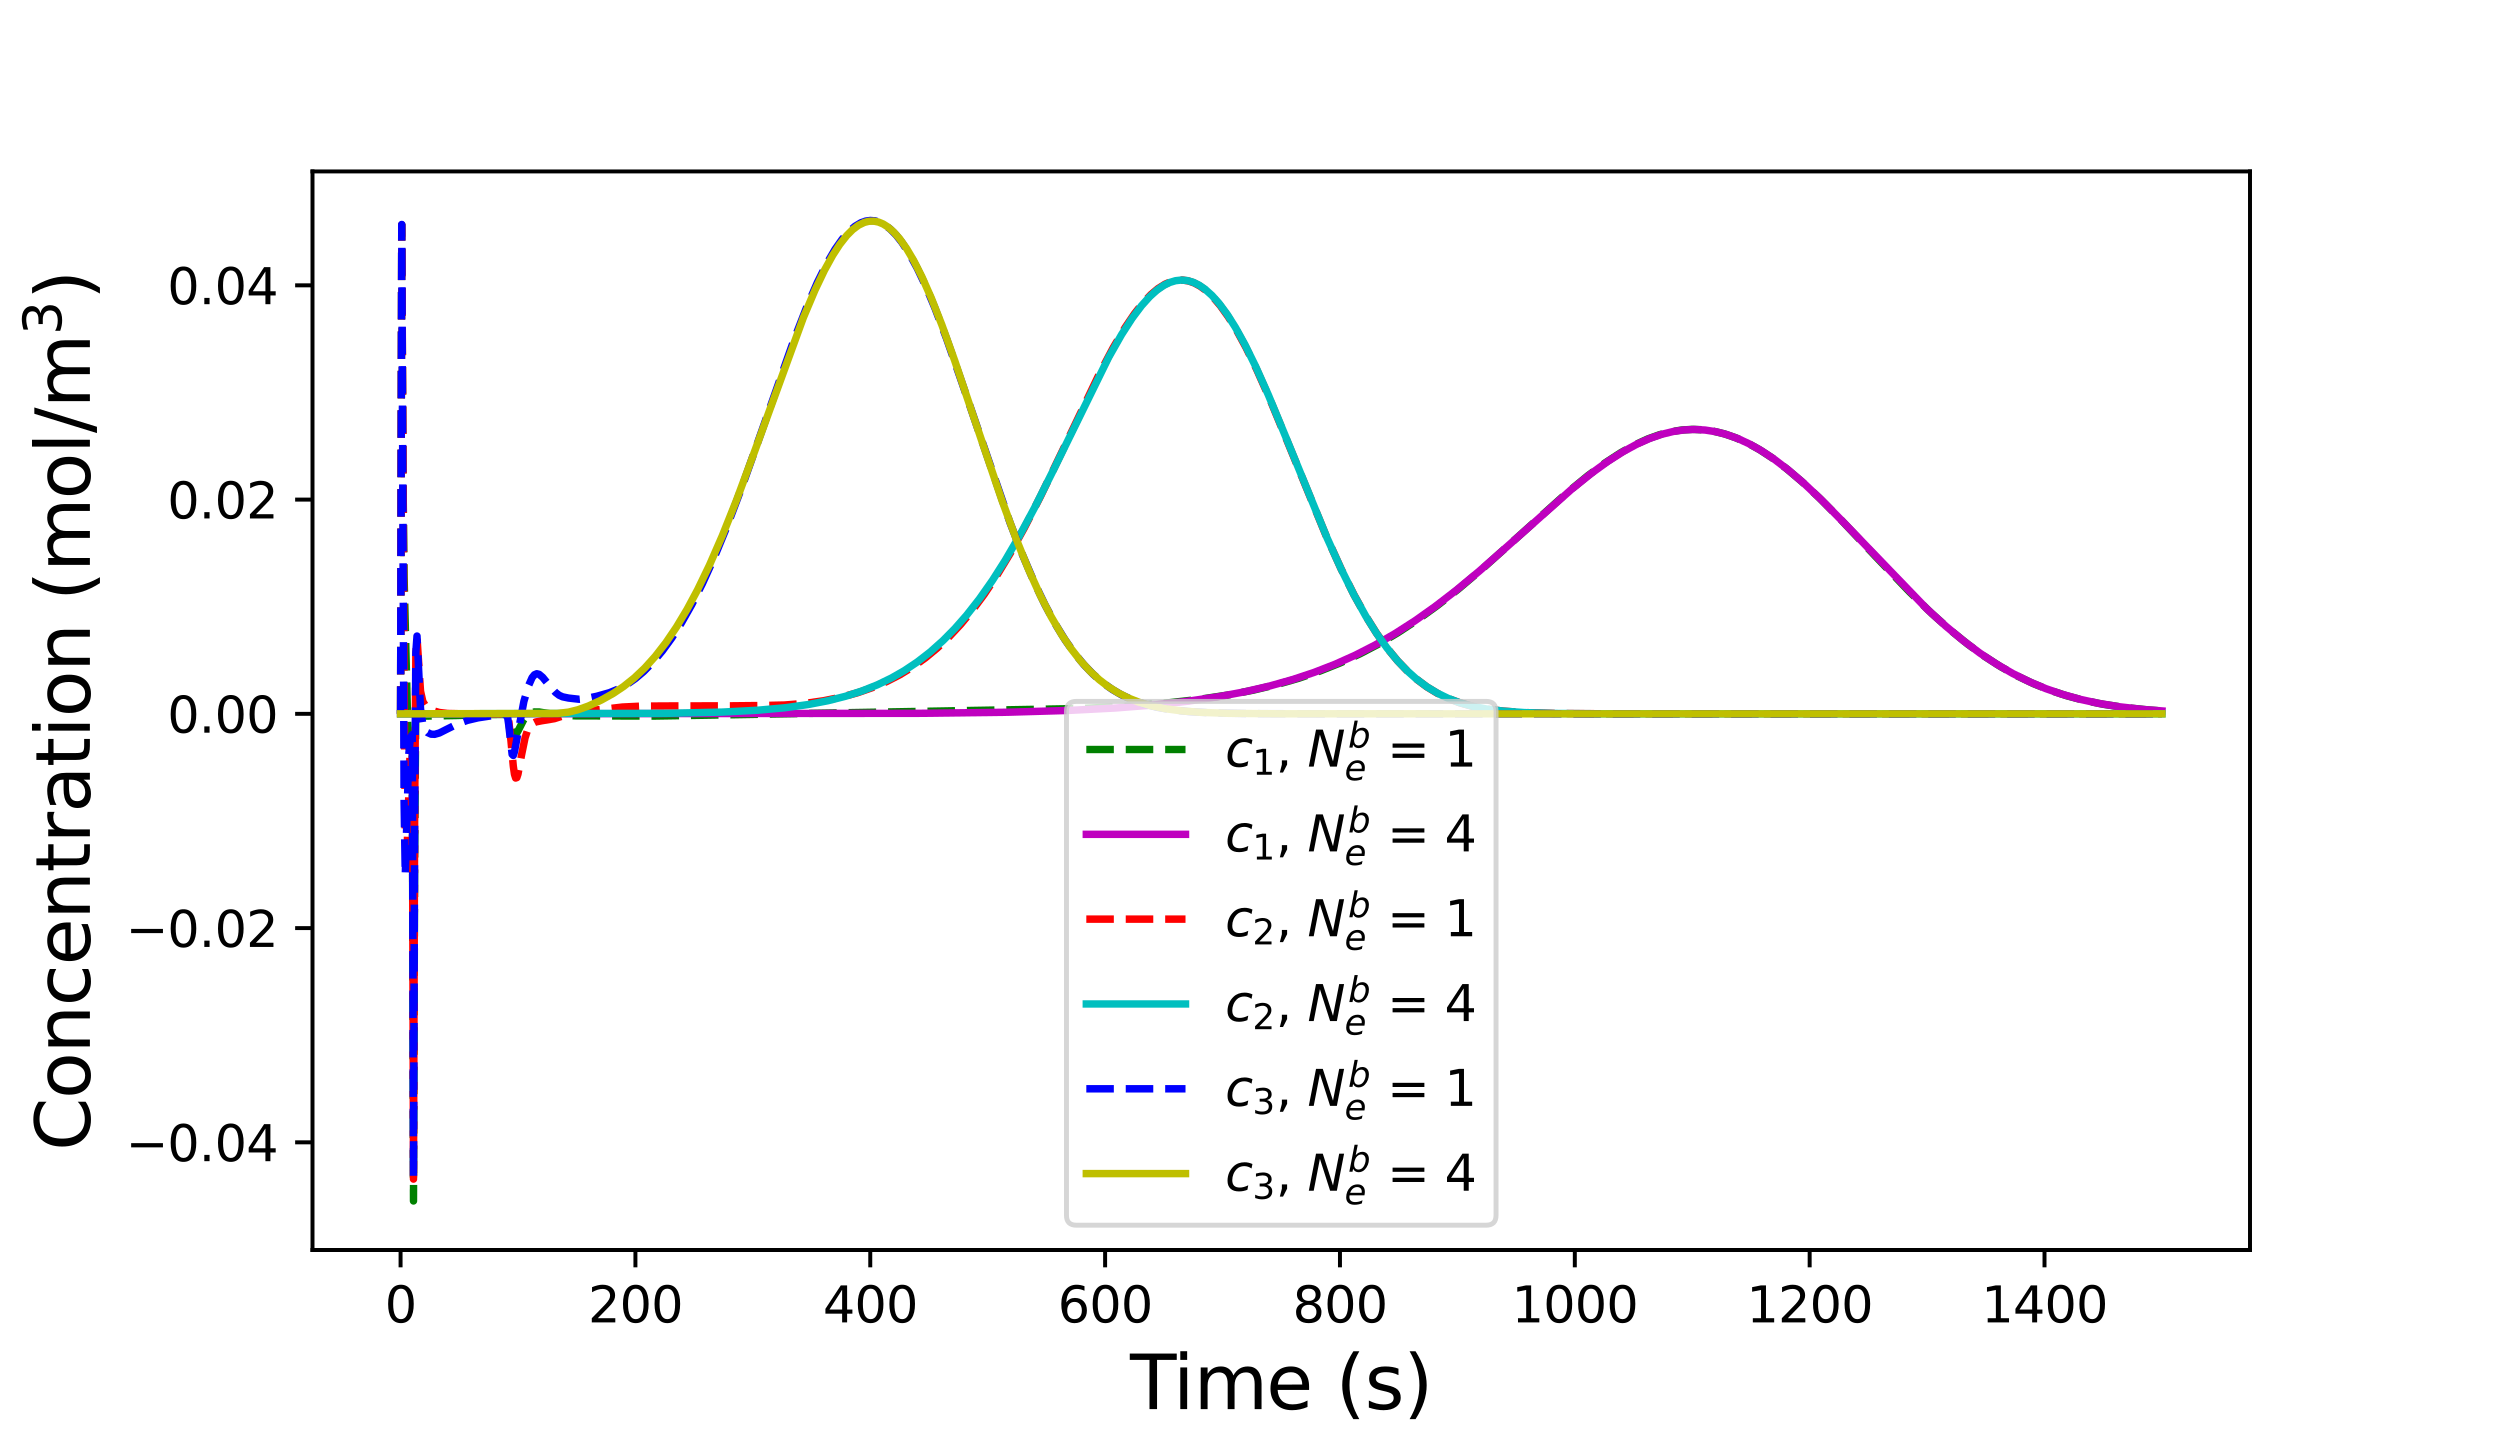 <?xml version="1.0" encoding="utf-8" standalone="no"?>
<!DOCTYPE svg PUBLIC "-//W3C//DTD SVG 1.1//EN"
  "http://www.w3.org/Graphics/SVG/1.1/DTD/svg11.dtd">
<svg xmlns:xlink="http://www.w3.org/1999/xlink" width="504pt" height="288pt" viewBox="0 0 504 288" xmlns="http://www.w3.org/2000/svg" version="1.1">
 <defs>
  <style type="text/css">*{stroke-linejoin: round; stroke-linecap: butt}</style>
 </defs>
 <g id="figure_1">
  <g id="patch_1">
   <path d="M 0 288 
L 504 288 
L 504 0 
L 0 0 
z
" style="fill: #ffffff"/>
  </g>
  <g id="axes_1">
   <g id="patch_2">
    <path d="M 63 252 
L 453.6 252 
L 453.6 34.56 
L 63 34.56 
z
" style="fill: #ffffff"/>
   </g>
   <g id="matplotlib.axis_1">
    <g id="xtick_1">
     <g id="line2d_1">
      <defs>
       <path id="m6d56390010" d="M 0 0 
L 0 3.5 
" style="stroke: #000000; stroke-width: 0.8"/>
      </defs>
      <g>
       <use xlink:href="#m6d56390010" x="80.755" y="252" style="stroke: #000000; stroke-width: 0.8"/>
      </g>
     </g>
     <g id="text_1">
      <!-- 0 -->
      <g transform="translate(77.573 266.598) scale(0.1 -0.1)">
       <defs>
        <path id="DejaVuSans-30" d="M 2034 4250 
Q 1547 4250 1301 3770 
Q 1056 3291 1056 2328 
Q 1056 1369 1301 889 
Q 1547 409 2034 409 
Q 2525 409 2770 889 
Q 3016 1369 3016 2328 
Q 3016 3291 2770 3770 
Q 2525 4250 2034 4250 
z
M 2034 4750 
Q 2819 4750 3233 4129 
Q 3647 3509 3647 2328 
Q 3647 1150 3233 529 
Q 2819 -91 2034 -91 
Q 1250 -91 836 529 
Q 422 1150 422 2328 
Q 422 3509 836 4129 
Q 1250 4750 2034 4750 
z
" transform="scale(0.016)"/>
       </defs>
       <use xlink:href="#DejaVuSans-30"/>
      </g>
     </g>
    </g>
    <g id="xtick_2">
     <g id="line2d_2">
      <g>
       <use xlink:href="#m6d56390010" x="128.1" y="252" style="stroke: #000000; stroke-width: 0.8"/>
      </g>
     </g>
     <g id="text_2">
      <!-- 200 -->
      <g transform="translate(118.556 266.598) scale(0.1 -0.1)">
       <defs>
        <path id="DejaVuSans-32" d="M 1228 531 
L 3431 531 
L 3431 0 
L 469 0 
L 469 531 
Q 828 903 1448 1529 
Q 2069 2156 2228 2338 
Q 2531 2678 2651 2914 
Q 2772 3150 2772 3378 
Q 2772 3750 2511 3984 
Q 2250 4219 1831 4219 
Q 1534 4219 1204 4116 
Q 875 4013 500 3803 
L 500 4441 
Q 881 4594 1212 4672 
Q 1544 4750 1819 4750 
Q 2544 4750 2975 4387 
Q 3406 4025 3406 3419 
Q 3406 3131 3298 2873 
Q 3191 2616 2906 2266 
Q 2828 2175 2409 1742 
Q 1991 1309 1228 531 
z
" transform="scale(0.016)"/>
       </defs>
       <use xlink:href="#DejaVuSans-32"/>
       <use xlink:href="#DejaVuSans-30" x="63.623"/>
       <use xlink:href="#DejaVuSans-30" x="127.246"/>
      </g>
     </g>
    </g>
    <g id="xtick_3">
     <g id="line2d_3">
      <g>
       <use xlink:href="#m6d56390010" x="175.445" y="252" style="stroke: #000000; stroke-width: 0.8"/>
      </g>
     </g>
     <g id="text_3">
      <!-- 400 -->
      <g transform="translate(165.902 266.598) scale(0.1 -0.1)">
       <defs>
        <path id="DejaVuSans-34" d="M 2419 4116 
L 825 1625 
L 2419 1625 
L 2419 4116 
z
M 2253 4666 
L 3047 4666 
L 3047 1625 
L 3713 1625 
L 3713 1100 
L 3047 1100 
L 3047 0 
L 2419 0 
L 2419 1100 
L 313 1100 
L 313 1709 
L 2253 4666 
z
" transform="scale(0.016)"/>
       </defs>
       <use xlink:href="#DejaVuSans-34"/>
       <use xlink:href="#DejaVuSans-30" x="63.623"/>
       <use xlink:href="#DejaVuSans-30" x="127.246"/>
      </g>
     </g>
    </g>
    <g id="xtick_4">
     <g id="line2d_4">
      <g>
       <use xlink:href="#m6d56390010" x="222.791" y="252" style="stroke: #000000; stroke-width: 0.8"/>
      </g>
     </g>
     <g id="text_4">
      <!-- 600 -->
      <g transform="translate(213.247 266.598) scale(0.1 -0.1)">
       <defs>
        <path id="DejaVuSans-36" d="M 2113 2584 
Q 1688 2584 1439 2293 
Q 1191 2003 1191 1497 
Q 1191 994 1439 701 
Q 1688 409 2113 409 
Q 2538 409 2786 701 
Q 3034 994 3034 1497 
Q 3034 2003 2786 2293 
Q 2538 2584 2113 2584 
z
M 3366 4563 
L 3366 3988 
Q 3128 4100 2886 4159 
Q 2644 4219 2406 4219 
Q 1781 4219 1451 3797 
Q 1122 3375 1075 2522 
Q 1259 2794 1537 2939 
Q 1816 3084 2150 3084 
Q 2853 3084 3261 2657 
Q 3669 2231 3669 1497 
Q 3669 778 3244 343 
Q 2819 -91 2113 -91 
Q 1303 -91 875 529 
Q 447 1150 447 2328 
Q 447 3434 972 4092 
Q 1497 4750 2381 4750 
Q 2619 4750 2861 4703 
Q 3103 4656 3366 4563 
z
" transform="scale(0.016)"/>
       </defs>
       <use xlink:href="#DejaVuSans-36"/>
       <use xlink:href="#DejaVuSans-30" x="63.623"/>
       <use xlink:href="#DejaVuSans-30" x="127.246"/>
      </g>
     </g>
    </g>
    <g id="xtick_5">
     <g id="line2d_5">
      <g>
       <use xlink:href="#m6d56390010" x="270.136" y="252" style="stroke: #000000; stroke-width: 0.8"/>
      </g>
     </g>
     <g id="text_5">
      <!-- 800 -->
      <g transform="translate(260.593 266.598) scale(0.1 -0.1)">
       <defs>
        <path id="DejaVuSans-38" d="M 2034 2216 
Q 1584 2216 1326 1975 
Q 1069 1734 1069 1313 
Q 1069 891 1326 650 
Q 1584 409 2034 409 
Q 2484 409 2743 651 
Q 3003 894 3003 1313 
Q 3003 1734 2745 1975 
Q 2488 2216 2034 2216 
z
M 1403 2484 
Q 997 2584 770 2862 
Q 544 3141 544 3541 
Q 544 4100 942 4425 
Q 1341 4750 2034 4750 
Q 2731 4750 3128 4425 
Q 3525 4100 3525 3541 
Q 3525 3141 3298 2862 
Q 3072 2584 2669 2484 
Q 3125 2378 3379 2068 
Q 3634 1759 3634 1313 
Q 3634 634 3220 271 
Q 2806 -91 2034 -91 
Q 1263 -91 848 271 
Q 434 634 434 1313 
Q 434 1759 690 2068 
Q 947 2378 1403 2484 
z
M 1172 3481 
Q 1172 3119 1398 2916 
Q 1625 2713 2034 2713 
Q 2441 2713 2670 2916 
Q 2900 3119 2900 3481 
Q 2900 3844 2670 4047 
Q 2441 4250 2034 4250 
Q 1625 4250 1398 4047 
Q 1172 3844 1172 3481 
z
" transform="scale(0.016)"/>
       </defs>
       <use xlink:href="#DejaVuSans-38"/>
       <use xlink:href="#DejaVuSans-30" x="63.623"/>
       <use xlink:href="#DejaVuSans-30" x="127.246"/>
      </g>
     </g>
    </g>
    <g id="xtick_6">
     <g id="line2d_6">
      <g>
       <use xlink:href="#m6d56390010" x="317.482" y="252" style="stroke: #000000; stroke-width: 0.8"/>
      </g>
     </g>
     <g id="text_6">
      <!-- 1000 -->
      <g transform="translate(304.757 266.598) scale(0.1 -0.1)">
       <defs>
        <path id="DejaVuSans-31" d="M 794 531 
L 1825 531 
L 1825 4091 
L 703 3866 
L 703 4441 
L 1819 4666 
L 2450 4666 
L 2450 531 
L 3481 531 
L 3481 0 
L 794 0 
L 794 531 
z
" transform="scale(0.016)"/>
       </defs>
       <use xlink:href="#DejaVuSans-31"/>
       <use xlink:href="#DejaVuSans-30" x="63.623"/>
       <use xlink:href="#DejaVuSans-30" x="127.246"/>
       <use xlink:href="#DejaVuSans-30" x="190.869"/>
      </g>
     </g>
    </g>
    <g id="xtick_7">
     <g id="line2d_7">
      <g>
       <use xlink:href="#m6d56390010" x="364.827" y="252" style="stroke: #000000; stroke-width: 0.8"/>
      </g>
     </g>
     <g id="text_7">
      <!-- 1200 -->
      <g transform="translate(352.102 266.598) scale(0.1 -0.1)">
       <use xlink:href="#DejaVuSans-31"/>
       <use xlink:href="#DejaVuSans-32" x="63.623"/>
       <use xlink:href="#DejaVuSans-30" x="127.246"/>
       <use xlink:href="#DejaVuSans-30" x="190.869"/>
      </g>
     </g>
    </g>
    <g id="xtick_8">
     <g id="line2d_8">
      <g>
       <use xlink:href="#m6d56390010" x="412.173" y="252" style="stroke: #000000; stroke-width: 0.8"/>
      </g>
     </g>
     <g id="text_8">
      <!-- 1400 -->
      <g transform="translate(399.448 266.598) scale(0.1 -0.1)">
       <use xlink:href="#DejaVuSans-31"/>
       <use xlink:href="#DejaVuSans-34" x="63.623"/>
       <use xlink:href="#DejaVuSans-30" x="127.246"/>
       <use xlink:href="#DejaVuSans-30" x="190.869"/>
      </g>
     </g>
    </g>
    <g id="text_9">
     <!-- Time (s) -->
     <g transform="translate(227.807 284.076) scale(0.15 -0.15)">
      <defs>
       <path id="DejaVuSans-54" d="M -19 4666 
L 3928 4666 
L 3928 4134 
L 2272 4134 
L 2272 0 
L 1638 0 
L 1638 4134 
L -19 4134 
L -19 4666 
z
" transform="scale(0.016)"/>
       <path id="DejaVuSans-69" d="M 603 3500 
L 1178 3500 
L 1178 0 
L 603 0 
L 603 3500 
z
M 603 4863 
L 1178 4863 
L 1178 4134 
L 603 4134 
L 603 4863 
z
" transform="scale(0.016)"/>
       <path id="DejaVuSans-6d" d="M 3328 2828 
Q 3544 3216 3844 3400 
Q 4144 3584 4550 3584 
Q 5097 3584 5394 3201 
Q 5691 2819 5691 2113 
L 5691 0 
L 5113 0 
L 5113 2094 
Q 5113 2597 4934 2840 
Q 4756 3084 4391 3084 
Q 3944 3084 3684 2787 
Q 3425 2491 3425 1978 
L 3425 0 
L 2847 0 
L 2847 2094 
Q 2847 2600 2669 2842 
Q 2491 3084 2119 3084 
Q 1678 3084 1418 2786 
Q 1159 2488 1159 1978 
L 1159 0 
L 581 0 
L 581 3500 
L 1159 3500 
L 1159 2956 
Q 1356 3278 1631 3431 
Q 1906 3584 2284 3584 
Q 2666 3584 2933 3390 
Q 3200 3197 3328 2828 
z
" transform="scale(0.016)"/>
       <path id="DejaVuSans-65" d="M 3597 1894 
L 3597 1613 
L 953 1613 
Q 991 1019 1311 708 
Q 1631 397 2203 397 
Q 2534 397 2845 478 
Q 3156 559 3463 722 
L 3463 178 
Q 3153 47 2828 -22 
Q 2503 -91 2169 -91 
Q 1331 -91 842 396 
Q 353 884 353 1716 
Q 353 2575 817 3079 
Q 1281 3584 2069 3584 
Q 2775 3584 3186 3129 
Q 3597 2675 3597 1894 
z
M 3022 2063 
Q 3016 2534 2758 2815 
Q 2500 3097 2075 3097 
Q 1594 3097 1305 2825 
Q 1016 2553 972 2059 
L 3022 2063 
z
" transform="scale(0.016)"/>
       <path id="DejaVuSans-20" transform="scale(0.016)"/>
       <path id="DejaVuSans-28" d="M 1984 4856 
Q 1566 4138 1362 3434 
Q 1159 2731 1159 2009 
Q 1159 1288 1364 580 
Q 1569 -128 1984 -844 
L 1484 -844 
Q 1016 -109 783 600 
Q 550 1309 550 2009 
Q 550 2706 781 3412 
Q 1013 4119 1484 4856 
L 1984 4856 
z
" transform="scale(0.016)"/>
       <path id="DejaVuSans-73" d="M 2834 3397 
L 2834 2853 
Q 2591 2978 2328 3040 
Q 2066 3103 1784 3103 
Q 1356 3103 1142 2972 
Q 928 2841 928 2578 
Q 928 2378 1081 2264 
Q 1234 2150 1697 2047 
L 1894 2003 
Q 2506 1872 2764 1633 
Q 3022 1394 3022 966 
Q 3022 478 2636 193 
Q 2250 -91 1575 -91 
Q 1294 -91 989 -36 
Q 684 19 347 128 
L 347 722 
Q 666 556 975 473 
Q 1284 391 1588 391 
Q 1994 391 2212 530 
Q 2431 669 2431 922 
Q 2431 1156 2273 1281 
Q 2116 1406 1581 1522 
L 1381 1569 
Q 847 1681 609 1914 
Q 372 2147 372 2553 
Q 372 3047 722 3315 
Q 1072 3584 1716 3584 
Q 2034 3584 2315 3537 
Q 2597 3491 2834 3397 
z
" transform="scale(0.016)"/>
       <path id="DejaVuSans-29" d="M 513 4856 
L 1013 4856 
Q 1481 4119 1714 3412 
Q 1947 2706 1947 2009 
Q 1947 1309 1714 600 
Q 1481 -109 1013 -844 
L 513 -844 
Q 928 -128 1133 580 
Q 1338 1288 1338 2009 
Q 1338 2731 1133 3434 
Q 928 4138 513 4856 
z
" transform="scale(0.016)"/>
      </defs>
      <use xlink:href="#DejaVuSans-54"/>
      <use xlink:href="#DejaVuSans-69" x="57.959"/>
      <use xlink:href="#DejaVuSans-6d" x="85.742"/>
      <use xlink:href="#DejaVuSans-65" x="183.154"/>
      <use xlink:href="#DejaVuSans-20" x="244.678"/>
      <use xlink:href="#DejaVuSans-28" x="276.465"/>
      <use xlink:href="#DejaVuSans-73" x="315.479"/>
      <use xlink:href="#DejaVuSans-29" x="367.578"/>
     </g>
    </g>
   </g>
   <g id="matplotlib.axis_2">
    <g id="ytick_1">
     <g id="line2d_9">
      <defs>
       <path id="m335cc80e92" d="M 0 0 
L -3.5 0 
" style="stroke: #000000; stroke-width: 0.8"/>
      </defs>
      <g>
       <use xlink:href="#m335cc80e92" x="63" y="230.295" style="stroke: #000000; stroke-width: 0.8"/>
      </g>
     </g>
     <g id="text_10">
      <!-- −0.04 -->
      <g transform="translate(25.355 234.094) scale(0.1 -0.1)">
       <defs>
        <path id="DejaVuSans-2212" d="M 678 2272 
L 4684 2272 
L 4684 1741 
L 678 1741 
L 678 2272 
z
" transform="scale(0.016)"/>
        <path id="DejaVuSans-2e" d="M 684 794 
L 1344 794 
L 1344 0 
L 684 0 
L 684 794 
z
" transform="scale(0.016)"/>
       </defs>
       <use xlink:href="#DejaVuSans-2212"/>
       <use xlink:href="#DejaVuSans-30" x="83.789"/>
       <use xlink:href="#DejaVuSans-2e" x="147.412"/>
       <use xlink:href="#DejaVuSans-30" x="179.199"/>
       <use xlink:href="#DejaVuSans-34" x="242.822"/>
      </g>
     </g>
    </g>
    <g id="ytick_2">
     <g id="line2d_10">
      <g>
       <use xlink:href="#m335cc80e92" x="63" y="187.102" style="stroke: #000000; stroke-width: 0.8"/>
      </g>
     </g>
     <g id="text_11">
      <!-- −0.02 -->
      <g transform="translate(25.355 190.902) scale(0.1 -0.1)">
       <use xlink:href="#DejaVuSans-2212"/>
       <use xlink:href="#DejaVuSans-30" x="83.789"/>
       <use xlink:href="#DejaVuSans-2e" x="147.412"/>
       <use xlink:href="#DejaVuSans-30" x="179.199"/>
       <use xlink:href="#DejaVuSans-32" x="242.822"/>
      </g>
     </g>
    </g>
    <g id="ytick_3">
     <g id="line2d_11">
      <g>
       <use xlink:href="#m335cc80e92" x="63" y="143.91" style="stroke: #000000; stroke-width: 0.8"/>
      </g>
     </g>
     <g id="text_12">
      <!-- 0.00 -->
      <g transform="translate(33.734 147.71) scale(0.1 -0.1)">
       <use xlink:href="#DejaVuSans-30"/>
       <use xlink:href="#DejaVuSans-2e" x="63.623"/>
       <use xlink:href="#DejaVuSans-30" x="95.41"/>
       <use xlink:href="#DejaVuSans-30" x="159.033"/>
      </g>
     </g>
    </g>
    <g id="ytick_4">
     <g id="line2d_12">
      <g>
       <use xlink:href="#m335cc80e92" x="63" y="100.718" style="stroke: #000000; stroke-width: 0.8"/>
      </g>
     </g>
     <g id="text_13">
      <!-- 0.02 -->
      <g transform="translate(33.734 104.518) scale(0.1 -0.1)">
       <use xlink:href="#DejaVuSans-30"/>
       <use xlink:href="#DejaVuSans-2e" x="63.623"/>
       <use xlink:href="#DejaVuSans-30" x="95.41"/>
       <use xlink:href="#DejaVuSans-32" x="159.033"/>
      </g>
     </g>
    </g>
    <g id="ytick_5">
     <g id="line2d_13">
      <g>
       <use xlink:href="#m335cc80e92" x="63" y="57.526" style="stroke: #000000; stroke-width: 0.8"/>
      </g>
     </g>
     <g id="text_14">
      <!-- 0.04 -->
      <g transform="translate(33.734 61.325) scale(0.1 -0.1)">
       <use xlink:href="#DejaVuSans-30"/>
       <use xlink:href="#DejaVuSans-2e" x="63.623"/>
       <use xlink:href="#DejaVuSans-30" x="95.41"/>
       <use xlink:href="#DejaVuSans-34" x="159.033"/>
      </g>
     </g>
    </g>
    <g id="text_15">
     <!-- Concentration (mol/m$^3$) -->
     <g transform="translate(18.235 232.005) rotate(-90) scale(0.15 -0.15)">
      <defs>
       <path id="DejaVuSans-43" d="M 4122 4306 
L 4122 3641 
Q 3803 3938 3442 4084 
Q 3081 4231 2675 4231 
Q 1875 4231 1450 3742 
Q 1025 3253 1025 2328 
Q 1025 1406 1450 917 
Q 1875 428 2675 428 
Q 3081 428 3442 575 
Q 3803 722 4122 1019 
L 4122 359 
Q 3791 134 3420 21 
Q 3050 -91 2638 -91 
Q 1578 -91 968 557 
Q 359 1206 359 2328 
Q 359 3453 968 4101 
Q 1578 4750 2638 4750 
Q 3056 4750 3426 4639 
Q 3797 4528 4122 4306 
z
" transform="scale(0.016)"/>
       <path id="DejaVuSans-6f" d="M 1959 3097 
Q 1497 3097 1228 2736 
Q 959 2375 959 1747 
Q 959 1119 1226 758 
Q 1494 397 1959 397 
Q 2419 397 2687 759 
Q 2956 1122 2956 1747 
Q 2956 2369 2687 2733 
Q 2419 3097 1959 3097 
z
M 1959 3584 
Q 2709 3584 3137 3096 
Q 3566 2609 3566 1747 
Q 3566 888 3137 398 
Q 2709 -91 1959 -91 
Q 1206 -91 779 398 
Q 353 888 353 1747 
Q 353 2609 779 3096 
Q 1206 3584 1959 3584 
z
" transform="scale(0.016)"/>
       <path id="DejaVuSans-6e" d="M 3513 2113 
L 3513 0 
L 2938 0 
L 2938 2094 
Q 2938 2591 2744 2837 
Q 2550 3084 2163 3084 
Q 1697 3084 1428 2787 
Q 1159 2491 1159 1978 
L 1159 0 
L 581 0 
L 581 3500 
L 1159 3500 
L 1159 2956 
Q 1366 3272 1645 3428 
Q 1925 3584 2291 3584 
Q 2894 3584 3203 3211 
Q 3513 2838 3513 2113 
z
" transform="scale(0.016)"/>
       <path id="DejaVuSans-63" d="M 3122 3366 
L 3122 2828 
Q 2878 2963 2633 3030 
Q 2388 3097 2138 3097 
Q 1578 3097 1268 2742 
Q 959 2388 959 1747 
Q 959 1106 1268 751 
Q 1578 397 2138 397 
Q 2388 397 2633 464 
Q 2878 531 3122 666 
L 3122 134 
Q 2881 22 2623 -34 
Q 2366 -91 2075 -91 
Q 1284 -91 818 406 
Q 353 903 353 1747 
Q 353 2603 823 3093 
Q 1294 3584 2113 3584 
Q 2378 3584 2631 3529 
Q 2884 3475 3122 3366 
z
" transform="scale(0.016)"/>
       <path id="DejaVuSans-74" d="M 1172 4494 
L 1172 3500 
L 2356 3500 
L 2356 3053 
L 1172 3053 
L 1172 1153 
Q 1172 725 1289 603 
Q 1406 481 1766 481 
L 2356 481 
L 2356 0 
L 1766 0 
Q 1100 0 847 248 
Q 594 497 594 1153 
L 594 3053 
L 172 3053 
L 172 3500 
L 594 3500 
L 594 4494 
L 1172 4494 
z
" transform="scale(0.016)"/>
       <path id="DejaVuSans-72" d="M 2631 2963 
Q 2534 3019 2420 3045 
Q 2306 3072 2169 3072 
Q 1681 3072 1420 2755 
Q 1159 2438 1159 1844 
L 1159 0 
L 581 0 
L 581 3500 
L 1159 3500 
L 1159 2956 
Q 1341 3275 1631 3429 
Q 1922 3584 2338 3584 
Q 2397 3584 2469 3576 
Q 2541 3569 2628 3553 
L 2631 2963 
z
" transform="scale(0.016)"/>
       <path id="DejaVuSans-61" d="M 2194 1759 
Q 1497 1759 1228 1600 
Q 959 1441 959 1056 
Q 959 750 1161 570 
Q 1363 391 1709 391 
Q 2188 391 2477 730 
Q 2766 1069 2766 1631 
L 2766 1759 
L 2194 1759 
z
M 3341 1997 
L 3341 0 
L 2766 0 
L 2766 531 
Q 2569 213 2275 61 
Q 1981 -91 1556 -91 
Q 1019 -91 701 211 
Q 384 513 384 1019 
Q 384 1609 779 1909 
Q 1175 2209 1959 2209 
L 2766 2209 
L 2766 2266 
Q 2766 2663 2505 2880 
Q 2244 3097 1772 3097 
Q 1472 3097 1187 3025 
Q 903 2953 641 2809 
L 641 3341 
Q 956 3463 1253 3523 
Q 1550 3584 1831 3584 
Q 2591 3584 2966 3190 
Q 3341 2797 3341 1997 
z
" transform="scale(0.016)"/>
       <path id="DejaVuSans-6c" d="M 603 4863 
L 1178 4863 
L 1178 0 
L 603 0 
L 603 4863 
z
" transform="scale(0.016)"/>
       <path id="DejaVuSans-2f" d="M 1625 4666 
L 2156 4666 
L 531 -594 
L 0 -594 
L 1625 4666 
z
" transform="scale(0.016)"/>
       <path id="DejaVuSans-33" d="M 2597 2516 
Q 3050 2419 3304 2112 
Q 3559 1806 3559 1356 
Q 3559 666 3084 287 
Q 2609 -91 1734 -91 
Q 1441 -91 1130 -33 
Q 819 25 488 141 
L 488 750 
Q 750 597 1062 519 
Q 1375 441 1716 441 
Q 2309 441 2620 675 
Q 2931 909 2931 1356 
Q 2931 1769 2642 2001 
Q 2353 2234 1838 2234 
L 1294 2234 
L 1294 2753 
L 1863 2753 
Q 2328 2753 2575 2939 
Q 2822 3125 2822 3475 
Q 2822 3834 2567 4026 
Q 2313 4219 1838 4219 
Q 1578 4219 1281 4162 
Q 984 4106 628 3988 
L 628 4550 
Q 988 4650 1302 4700 
Q 1616 4750 1894 4750 
Q 2613 4750 3031 4423 
Q 3450 4097 3450 3541 
Q 3450 3153 3228 2886 
Q 3006 2619 2597 2516 
z
" transform="scale(0.016)"/>
      </defs>
      <use xlink:href="#DejaVuSans-43" transform="translate(0 0.766)"/>
      <use xlink:href="#DejaVuSans-6f" transform="translate(69.824 0.766)"/>
      <use xlink:href="#DejaVuSans-6e" transform="translate(131.006 0.766)"/>
      <use xlink:href="#DejaVuSans-63" transform="translate(194.385 0.766)"/>
      <use xlink:href="#DejaVuSans-65" transform="translate(249.365 0.766)"/>
      <use xlink:href="#DejaVuSans-6e" transform="translate(310.889 0.766)"/>
      <use xlink:href="#DejaVuSans-74" transform="translate(374.268 0.766)"/>
      <use xlink:href="#DejaVuSans-72" transform="translate(413.477 0.766)"/>
      <use xlink:href="#DejaVuSans-61" transform="translate(454.59 0.766)"/>
      <use xlink:href="#DejaVuSans-74" transform="translate(515.869 0.766)"/>
      <use xlink:href="#DejaVuSans-69" transform="translate(555.078 0.766)"/>
      <use xlink:href="#DejaVuSans-6f" transform="translate(582.861 0.766)"/>
      <use xlink:href="#DejaVuSans-6e" transform="translate(644.043 0.766)"/>
      <use xlink:href="#DejaVuSans-20" transform="translate(707.422 0.766)"/>
      <use xlink:href="#DejaVuSans-28" transform="translate(739.209 0.766)"/>
      <use xlink:href="#DejaVuSans-6d" transform="translate(778.223 0.766)"/>
      <use xlink:href="#DejaVuSans-6f" transform="translate(875.635 0.766)"/>
      <use xlink:href="#DejaVuSans-6c" transform="translate(936.816 0.766)"/>
      <use xlink:href="#DejaVuSans-2f" transform="translate(964.6 0.766)"/>
      <use xlink:href="#DejaVuSans-6d" transform="translate(998.291 0.766)"/>
      <use xlink:href="#DejaVuSans-33" transform="translate(1096.66 39.047) scale(0.7)"/>
      <use xlink:href="#DejaVuSans-29" transform="translate(1143.931 0.766)"/>
     </g>
    </g>
   </g>
   <g id="line2d_14">
    <path d="M 80.755 143.91 
L 80.991 45.354 
L 81.228 94.396 
L 81.465 116.325 
L 82.175 145.189 
L 82.412 150.202 
L 82.648 152.192 
L 82.885 152.376 
L 83.122 151.903 
L 83.359 242.116 
L 83.595 172.243 
L 83.832 141.37 
L 84.069 136.961 
L 84.542 142.264 
L 84.779 143.648 
L 85.016 144.189 
L 85.489 144.375 
L 92.117 144.246 
L 97.089 144.078 
L 102.06 144.027 
L 102.297 144.117 
L 102.533 144.64 
L 103.48 148.248 
L 103.717 148.396 
L 103.954 148.222 
L 104.427 147.374 
L 105.611 145.046 
L 106.321 144.176 
L 107.031 143.712 
L 107.741 143.529 
L 108.688 143.535 
L 110.582 143.845 
L 113.186 144.202 
L 116.027 144.316 
L 131.888 144.361 
L 147.748 144.094 
L 218.056 142.831 
L 227.289 142.362 
L 234.864 141.763 
L 241.492 141.023 
L 247.411 140.139 
L 252.619 139.143 
L 257.353 138.022 
L 261.851 136.732 
L 266.112 135.278 
L 270.136 133.672 
L 274.161 131.819 
L 277.948 129.835 
L 281.736 127.608 
L 285.76 124.973 
L 289.785 122.068 
L 294.046 118.72 
L 299.017 114.512 
L 305.409 108.779 
L 315.825 99.419 
L 320.086 95.916 
L 323.637 93.284 
L 326.714 91.277 
L 329.555 89.694 
L 332.159 88.5 
L 334.526 87.647 
L 336.893 87.032 
L 339.024 86.691 
L 341.155 86.558 
L 343.285 86.638 
L 345.416 86.931 
L 347.546 87.437 
L 349.913 88.246 
L 352.281 89.306 
L 354.648 90.606 
L 357.252 92.296 
L 360.093 94.422 
L 363.17 97.019 
L 366.721 100.326 
L 370.982 104.618 
L 378.084 112.149 
L 384.949 119.315 
L 389.447 123.684 
L 393.235 127.062 
L 396.785 129.934 
L 400.1 132.333 
L 403.414 134.453 
L 406.728 136.294 
L 410.042 137.866 
L 413.356 139.185 
L 416.671 140.272 
L 420.221 141.209 
L 424.009 141.982 
L 428.27 142.624 
L 433.241 143.134 
L 435.845 143.323 
L 435.845 143.323 
" clip-path="url(#pc892948972)" style="fill: none; stroke-dasharray: 5.55,2.4; stroke-dashoffset: 0; stroke: #008000; stroke-width: 1.5"/>
   </g>
   <g id="line2d_15">
    <path d="M 80.755 143.91 
L 185.151 143.807 
L 203.143 143.585 
L 215.452 143.224 
L 224.921 142.732 
L 232.733 142.113 
L 239.599 141.349 
L 245.517 140.478 
L 250.961 139.458 
L 255.933 138.305 
L 260.667 136.974 
L 264.928 135.553 
L 269.189 133.894 
L 273.214 132.087 
L 277.238 130.03 
L 281.263 127.711 
L 285.287 125.125 
L 289.311 122.277 
L 293.572 118.992 
L 298.307 115.062 
L 304.225 109.845 
L 316.772 98.684 
L 320.796 95.445 
L 324.11 93.037 
L 327.188 91.07 
L 330.028 89.527 
L 332.632 88.371 
L 335 87.556 
L 337.367 86.98 
L 339.497 86.675 
L 341.628 86.58 
L 343.759 86.698 
L 345.889 87.031 
L 348.02 87.577 
L 350.387 88.43 
L 352.754 89.534 
L 355.121 90.877 
L 357.725 92.611 
L 360.566 94.782 
L 363.644 97.422 
L 367.195 100.77 
L 371.692 105.344 
L 388.5 122.792 
L 392.288 126.244 
L 395.839 129.193 
L 399.153 131.668 
L 402.467 133.866 
L 405.781 135.783 
L 409.095 137.429 
L 412.409 138.817 
L 415.724 139.967 
L 419.275 140.964 
L 423.062 141.794 
L 427.323 142.489 
L 432.058 143.025 
L 435.845 143.319 
L 435.845 143.319 
" clip-path="url(#pc892948972)" style="fill: none; stroke: #bf00bf; stroke-width: 1.5; stroke-linecap: square"/>
   </g>
   <g id="line2d_16">
    <path d="M 80.755 143.91 
L 80.991 45.355 
L 81.465 134.724 
L 81.701 167.992 
L 81.938 175.79 
L 82.648 152.337 
L 82.885 150.202 
L 83.122 149.416 
L 83.359 237.706 
L 83.595 164.214 
L 83.832 132.169 
L 84.069 128.544 
L 84.779 139.339 
L 85.252 141.445 
L 85.726 142.188 
L 86.436 142.801 
L 87.383 143.298 
L 88.567 143.634 
L 90.224 143.831 
L 93.301 143.904 
L 102.06 143.998 
L 102.297 144.143 
L 102.533 145.023 
L 103.007 149.347 
L 103.48 154.446 
L 103.717 156.101 
L 103.954 156.853 
L 104.191 156.772 
L 104.427 156.057 
L 105.137 152.241 
L 105.848 148.769 
L 106.321 147.301 
L 106.795 146.417 
L 107.268 145.919 
L 107.978 145.555 
L 109.162 145.318 
L 111.766 144.886 
L 113.66 144.279 
L 115.79 143.604 
L 117.211 143.402 
L 121.945 142.953 
L 125.496 142.536 
L 129.284 142.353 
L 135.202 142.318 
L 147.512 142.295 
L 153.43 142.231 
L 158.164 142.129 
L 162.189 141.806 
L 165.976 141.278 
L 169.527 140.563 
L 172.841 139.671 
L 175.919 138.611 
L 178.76 137.399 
L 181.364 136.062 
L 183.968 134.479 
L 186.572 132.619 
L 188.939 130.661 
L 191.306 128.423 
L 193.673 125.883 
L 196.041 123.024 
L 198.408 119.834 
L 201.012 115.936 
L 203.616 111.637 
L 206.457 106.519 
L 209.771 100.059 
L 214.032 91.211 
L 221.607 75.406 
L 224.448 70.042 
L 226.815 66.047 
L 228.709 63.248 
L 230.366 61.14 
L 232.023 59.386 
L 233.444 58.19 
L 234.864 57.295 
L 236.048 56.789 
L 237.231 56.509 
L 238.415 56.458 
L 239.599 56.64 
L 240.782 57.056 
L 241.966 57.705 
L 243.149 58.583 
L 244.57 59.933 
L 245.99 61.595 
L 247.647 63.909 
L 249.304 66.597 
L 251.198 70.08 
L 253.329 74.451 
L 255.933 80.305 
L 259.484 88.874 
L 267.296 107.898 
L 270.373 114.707 
L 272.977 119.935 
L 275.344 124.197 
L 277.475 127.607 
L 279.605 130.607 
L 281.736 133.203 
L 283.63 135.186 
L 285.524 136.881 
L 287.654 138.474 
L 289.785 139.767 
L 291.915 140.799 
L 294.283 141.686 
L 296.887 142.405 
L 299.727 142.95 
L 303.041 143.359 
L 307.303 143.651 
L 313.457 143.828 
L 325.294 143.902 
L 397.732 143.91 
L 435.845 143.91 
L 435.845 143.91 
" clip-path="url(#pc892948972)" style="fill: none; stroke-dasharray: 5.55,2.4; stroke-dashoffset: 0; stroke: #ff0000; stroke-width: 1.5"/>
   </g>
   <g id="line2d_17">
    <path d="M 80.755 143.91 
L 134.492 143.805 
L 145.618 143.555 
L 152.72 143.183 
L 158.164 142.691 
L 162.899 142.04 
L 166.923 141.266 
L 170.474 140.364 
L 173.788 139.294 
L 176.866 138.064 
L 179.707 136.691 
L 182.311 135.202 
L 184.915 133.464 
L 187.519 131.45 
L 190.123 129.129 
L 192.49 126.73 
L 194.857 124.039 
L 197.461 120.722 
L 200.065 117.021 
L 202.669 112.936 
L 205.51 108.056 
L 208.587 102.318 
L 212.375 94.744 
L 223.501 72.049 
L 226.105 67.462 
L 228.236 64.157 
L 230.129 61.633 
L 231.787 59.79 
L 233.207 58.51 
L 234.627 57.527 
L 235.811 56.945 
L 236.995 56.587 
L 238.178 56.459 
L 239.362 56.564 
L 240.545 56.904 
L 241.729 57.48 
L 242.913 58.289 
L 244.333 59.562 
L 245.753 61.154 
L 247.411 63.395 
L 249.068 66.022 
L 250.961 69.452 
L 253.092 73.781 
L 255.696 79.611 
L 259.247 88.188 
L 267.532 108.436 
L 270.373 114.719 
L 272.977 119.955 
L 275.344 124.217 
L 277.475 127.624 
L 279.605 130.617 
L 281.736 133.206 
L 283.63 135.181 
L 285.524 136.87 
L 287.654 138.457 
L 289.785 139.746 
L 291.915 140.777 
L 294.283 141.665 
L 296.887 142.388 
L 299.727 142.939 
L 303.041 143.355 
L 307.303 143.654 
L 313.457 143.835 
L 325.057 143.905 
L 423.062 143.91 
L 435.845 143.91 
L 435.845 143.91 
" clip-path="url(#pc892948972)" style="fill: none; stroke: #00bfbf; stroke-width: 1.5; stroke-linecap: square"/>
   </g>
   <g id="line2d_18">
    <path d="M 80.755 143.91 
L 80.991 45.258 
L 81.465 161.691 
L 81.701 176.51 
L 82.412 152.073 
L 82.648 149.604 
L 82.885 148.442 
L 83.122 148.086 
L 83.359 237.527 
L 83.595 164.136 
L 83.832 131.477 
L 84.069 128.228 
L 84.779 142.887 
L 85.252 146.147 
L 85.726 147.21 
L 86.199 147.686 
L 86.909 148.009 
L 87.62 148.041 
L 88.567 147.776 
L 89.987 147.059 
L 92.354 145.885 
L 94.248 145.22 
L 96.379 144.716 
L 99.219 144.287 
L 102.06 144 
L 102.297 144.334 
L 102.533 145.952 
L 103.244 152.071 
L 103.48 152.298 
L 103.717 151.559 
L 105.611 141.419 
L 106.558 138.221 
L 107.268 136.614 
L 107.741 136.029 
L 108.215 135.826 
L 108.688 135.948 
L 109.399 136.544 
L 110.819 138.284 
L 112.003 139.612 
L 112.713 140.159 
L 113.423 140.481 
L 114.607 140.728 
L 116.737 140.97 
L 117.921 140.866 
L 120.288 140.372 
L 122.892 139.635 
L 124.786 138.856 
L 126.443 137.945 
L 128.1 136.792 
L 129.757 135.387 
L 131.651 133.468 
L 133.545 131.21 
L 135.439 128.607 
L 137.332 125.651 
L 139.463 121.894 
L 141.593 117.677 
L 143.961 112.464 
L 146.565 106.135 
L 149.642 97.993 
L 153.667 86.621 
L 160.058 68.522 
L 162.662 61.83 
L 164.793 56.924 
L 166.687 53.113 
L 168.344 50.275 
L 169.764 48.253 
L 171.184 46.639 
L 172.368 45.622 
L 173.552 44.915 
L 174.499 44.577 
L 175.445 44.444 
L 176.392 44.519 
L 177.339 44.799 
L 178.286 45.285 
L 179.47 46.178 
L 180.653 47.379 
L 181.837 48.88 
L 183.257 51.056 
L 184.915 54.078 
L 186.572 57.572 
L 188.465 62.065 
L 190.833 68.292 
L 193.91 77.088 
L 203.616 105.361 
L 206.22 112.059 
L 208.587 117.574 
L 210.718 122.021 
L 212.848 125.959 
L 214.742 129.031 
L 216.636 131.711 
L 218.53 134.018 
L 220.424 135.977 
L 222.317 137.62 
L 224.211 138.978 
L 226.105 140.086 
L 228.236 141.076 
L 230.603 141.911 
L 233.207 142.574 
L 236.048 143.068 
L 239.599 143.45 
L 244.333 143.712 
L 251.672 143.859 
L 269.189 143.909 
L 435.845 143.91 
L 435.845 143.91 
" clip-path="url(#pc892948972)" style="fill: none; stroke-dasharray: 5.55,2.4; stroke-dashoffset: 0; stroke: #0000ff; stroke-width: 1.5"/>
   </g>
   <g id="line2d_19">
    <path d="M 80.755 143.91 
L 112.476 143.815 
L 114.607 143.563 
L 116.5 143.094 
L 118.631 142.327 
L 121.235 141.127 
L 123.602 139.809 
L 125.733 138.383 
L 127.863 136.678 
L 129.994 134.656 
L 132.124 132.285 
L 134.255 129.539 
L 136.385 126.397 
L 138.516 122.843 
L 140.647 118.87 
L 143.014 113.966 
L 145.618 108.005 
L 148.459 100.895 
L 151.773 91.976 
L 161.952 64.04 
L 164.319 58.44 
L 166.213 54.479 
L 167.87 51.471 
L 169.291 49.278 
L 170.711 47.474 
L 171.895 46.287 
L 173.078 45.403 
L 174.262 44.83 
L 175.209 44.602 
L 176.156 44.58 
L 177.103 44.766 
L 178.049 45.16 
L 178.996 45.759 
L 180.18 46.792 
L 181.364 48.134 
L 182.784 50.136 
L 184.204 52.54 
L 185.861 55.814 
L 187.755 60.104 
L 189.886 65.516 
L 192.49 72.766 
L 196.514 84.724 
L 201.959 100.787 
L 204.8 108.499 
L 207.404 114.927 
L 209.771 120.15 
L 211.901 124.312 
L 214.032 127.958 
L 215.926 130.772 
L 217.82 133.205 
L 219.713 135.28 
L 221.607 137.028 
L 223.501 138.481 
L 225.395 139.673 
L 227.525 140.746 
L 229.656 141.58 
L 232.023 142.278 
L 234.864 142.869 
L 238.178 143.312 
L 242.203 143.619 
L 247.884 143.813 
L 258.063 143.9 
L 309.433 143.91 
L 435.845 143.91 
L 435.845 143.91 
" clip-path="url(#pc892948972)" style="fill: none; stroke: #bfbf00; stroke-width: 1.5; stroke-linecap: square"/>
   </g>
   <g id="patch_3">
    <path d="M 63 252 
L 63 34.56 
" style="fill: none; stroke: #000000; stroke-width: 0.8; stroke-linejoin: miter; stroke-linecap: square"/>
   </g>
   <g id="patch_4">
    <path d="M 453.6 252 
L 453.6 34.56 
" style="fill: none; stroke: #000000; stroke-width: 0.8; stroke-linejoin: miter; stroke-linecap: square"/>
   </g>
   <g id="patch_5">
    <path d="M 63 252 
L 453.6 252 
" style="fill: none; stroke: #000000; stroke-width: 0.8; stroke-linejoin: miter; stroke-linecap: square"/>
   </g>
   <g id="patch_6">
    <path d="M 63 34.56 
L 453.6 34.56 
" style="fill: none; stroke: #000000; stroke-width: 0.8; stroke-linejoin: miter; stroke-linecap: square"/>
   </g>
   <g id="legend_1">
    <g id="patch_7">
     <path d="M 217 247 
L 299.6 247 
Q 301.6 247 301.6 245 
L 301.6 143.4 
Q 301.6 141.4 299.6 141.4 
L 217 141.4 
Q 215 141.4 215 143.4 
L 215 245 
Q 215 247 217 247 
z
" style="fill: #ffffff; opacity: 0.8; stroke: #cccccc; stroke-linejoin: miter"/>
    </g>
    <g id="line2d_20">
     <path d="M 219 151.1 
L 229 151.1 
L 239 151.1 
" style="fill: none; stroke-dasharray: 5.55,2.4; stroke-dashoffset: 0; stroke: #008000; stroke-width: 1.5"/>
    </g>
    <g id="text_16">
     <!-- $c_1$, $N_e^b$ = 1 -->
     <g transform="translate(247 154.6) scale(0.1 -0.1)">
      <defs>
       <path id="DejaVuSans-Oblique-63" d="M 3431 3366 
L 3316 2797 
Q 3109 2947 2876 3022 
Q 2644 3097 2394 3097 
Q 2119 3097 1870 3000 
Q 1622 2903 1453 2725 
Q 1184 2453 1037 2087 
Q 891 1722 891 1331 
Q 891 859 1127 628 
Q 1363 397 1844 397 
Q 2081 397 2348 469 
Q 2616 541 2906 684 
L 2797 116 
Q 2547 13 2283 -39 
Q 2019 -91 1741 -91 
Q 1044 -91 669 257 
Q 294 606 294 1253 
Q 294 1797 489 2255 
Q 684 2713 1069 3078 
Q 1331 3328 1684 3456 
Q 2038 3584 2456 3584 
Q 2700 3584 2940 3529 
Q 3181 3475 3431 3366 
z
" transform="scale(0.016)"/>
       <path id="DejaVuSans-2c" d="M 750 794 
L 1409 794 
L 1409 256 
L 897 -744 
L 494 -744 
L 750 256 
L 750 794 
z
" transform="scale(0.016)"/>
       <path id="DejaVuSans-Oblique-4e" d="M 1081 4666 
L 1931 4666 
L 3219 666 
L 4000 4666 
L 4616 4666 
L 3706 0 
L 2853 0 
L 1569 4025 
L 788 0 
L 172 0 
L 1081 4666 
z
" transform="scale(0.016)"/>
       <path id="DejaVuSans-Oblique-62" d="M 3169 2138 
Q 3169 2591 2961 2847 
Q 2753 3103 2388 3103 
Q 2122 3103 1889 2973 
Q 1656 2844 1484 2597 
Q 1303 2338 1198 1995 
Q 1094 1653 1094 1313 
Q 1094 881 1298 636 
Q 1503 391 1863 391 
Q 2134 391 2365 517 
Q 2597 644 2772 891 
Q 2950 1147 3059 1487 
Q 3169 1828 3169 2138 
z
M 1381 2969 
Q 1594 3256 1914 3420 
Q 2234 3584 2584 3584 
Q 3122 3584 3439 3221 
Q 3756 2859 3756 2241 
Q 3756 1734 3570 1259 
Q 3384 784 3041 416 
Q 2816 172 2522 40 
Q 2228 -91 1906 -91 
Q 1566 -91 1316 65 
Q 1066 222 909 531 
L 806 0 
L 231 0 
L 1178 4863 
L 1753 4863 
L 1381 2969 
z
" transform="scale(0.016)"/>
       <path id="DejaVuSans-Oblique-65" d="M 3078 2063 
Q 3088 2113 3092 2166 
Q 3097 2219 3097 2272 
Q 3097 2653 2873 2875 
Q 2650 3097 2266 3097 
Q 1838 3097 1509 2826 
Q 1181 2556 1013 2059 
L 3078 2063 
z
M 3578 1613 
L 903 1613 
Q 884 1494 878 1425 
Q 872 1356 872 1306 
Q 872 872 1139 634 
Q 1406 397 1894 397 
Q 2269 397 2603 481 
Q 2938 566 3225 728 
L 3116 159 
Q 2806 34 2476 -28 
Q 2147 -91 1806 -91 
Q 1078 -91 686 257 
Q 294 606 294 1247 
Q 294 1794 489 2264 
Q 684 2734 1063 3103 
Q 1306 3334 1642 3459 
Q 1978 3584 2356 3584 
Q 2950 3584 3301 3228 
Q 3653 2872 3653 2272 
Q 3653 2128 3634 1964 
Q 3616 1800 3578 1613 
z
" transform="scale(0.016)"/>
       <path id="DejaVuSans-3d" d="M 678 2906 
L 4684 2906 
L 4684 2381 
L 678 2381 
L 678 2906 
z
M 678 1631 
L 4684 1631 
L 4684 1100 
L 678 1100 
L 678 1631 
z
" transform="scale(0.016)"/>
      </defs>
      <use xlink:href="#DejaVuSans-Oblique-63" transform="translate(0 0.53)"/>
      <use xlink:href="#DejaVuSans-31" transform="translate(54.98 -15.877) scale(0.7)"/>
      <use xlink:href="#DejaVuSans-2c" transform="translate(102.251 0.53)"/>
      <use xlink:href="#DejaVuSans-20" transform="translate(134.038 0.53)"/>
      <use xlink:href="#DejaVuSans-Oblique-4e" transform="translate(165.825 0.53)"/>
      <use xlink:href="#DejaVuSans-Oblique-62" transform="translate(247.647 38.811) scale(0.7)"/>
      <use xlink:href="#DejaVuSans-Oblique-65" transform="translate(240.63 -26.814) scale(0.7)"/>
      <use xlink:href="#DejaVuSans-20" transform="translate(294.815 0.53)"/>
      <use xlink:href="#DejaVuSans-3d" transform="translate(326.602 0.53)"/>
      <use xlink:href="#DejaVuSans-20" transform="translate(410.391 0.53)"/>
      <use xlink:href="#DejaVuSans-31" transform="translate(442.178 0.53)"/>
     </g>
    </g>
    <g id="line2d_21">
     <path d="M 219 168.2 
L 229 168.2 
L 239 168.2 
" style="fill: none; stroke: #bf00bf; stroke-width: 1.5; stroke-linecap: square"/>
    </g>
    <g id="text_17">
     <!-- $c_1$, $N_e^b$ = 4 -->
     <g transform="translate(247 171.7) scale(0.1 -0.1)">
      <use xlink:href="#DejaVuSans-Oblique-63" transform="translate(0 0.53)"/>
      <use xlink:href="#DejaVuSans-31" transform="translate(54.98 -15.877) scale(0.7)"/>
      <use xlink:href="#DejaVuSans-2c" transform="translate(102.251 0.53)"/>
      <use xlink:href="#DejaVuSans-20" transform="translate(134.038 0.53)"/>
      <use xlink:href="#DejaVuSans-Oblique-4e" transform="translate(165.825 0.53)"/>
      <use xlink:href="#DejaVuSans-Oblique-62" transform="translate(247.647 38.811) scale(0.7)"/>
      <use xlink:href="#DejaVuSans-Oblique-65" transform="translate(240.63 -26.814) scale(0.7)"/>
      <use xlink:href="#DejaVuSans-20" transform="translate(294.815 0.53)"/>
      <use xlink:href="#DejaVuSans-3d" transform="translate(326.602 0.53)"/>
      <use xlink:href="#DejaVuSans-20" transform="translate(410.391 0.53)"/>
      <use xlink:href="#DejaVuSans-34" transform="translate(442.178 0.53)"/>
     </g>
    </g>
    <g id="line2d_22">
     <path d="M 219 185.3 
L 229 185.3 
L 239 185.3 
" style="fill: none; stroke-dasharray: 5.55,2.4; stroke-dashoffset: 0; stroke: #ff0000; stroke-width: 1.5"/>
    </g>
    <g id="text_18">
     <!-- $c_2$, $N_e^b$ = 1 -->
     <g transform="translate(247 188.8) scale(0.1 -0.1)">
      <use xlink:href="#DejaVuSans-Oblique-63" transform="translate(0 0.53)"/>
      <use xlink:href="#DejaVuSans-32" transform="translate(54.98 -15.877) scale(0.7)"/>
      <use xlink:href="#DejaVuSans-2c" transform="translate(102.251 0.53)"/>
      <use xlink:href="#DejaVuSans-20" transform="translate(134.038 0.53)"/>
      <use xlink:href="#DejaVuSans-Oblique-4e" transform="translate(165.825 0.53)"/>
      <use xlink:href="#DejaVuSans-Oblique-62" transform="translate(247.647 38.811) scale(0.7)"/>
      <use xlink:href="#DejaVuSans-Oblique-65" transform="translate(240.63 -26.814) scale(0.7)"/>
      <use xlink:href="#DejaVuSans-20" transform="translate(294.815 0.53)"/>
      <use xlink:href="#DejaVuSans-3d" transform="translate(326.602 0.53)"/>
      <use xlink:href="#DejaVuSans-20" transform="translate(410.391 0.53)"/>
      <use xlink:href="#DejaVuSans-31" transform="translate(442.178 0.53)"/>
     </g>
    </g>
    <g id="line2d_23">
     <path d="M 219 202.4 
L 229 202.4 
L 239 202.4 
" style="fill: none; stroke: #00bfbf; stroke-width: 1.5; stroke-linecap: square"/>
    </g>
    <g id="text_19">
     <!-- $c_2$, $N_e^b$ = 4 -->
     <g transform="translate(247 205.9) scale(0.1 -0.1)">
      <use xlink:href="#DejaVuSans-Oblique-63" transform="translate(0 0.53)"/>
      <use xlink:href="#DejaVuSans-32" transform="translate(54.98 -15.877) scale(0.7)"/>
      <use xlink:href="#DejaVuSans-2c" transform="translate(102.251 0.53)"/>
      <use xlink:href="#DejaVuSans-20" transform="translate(134.038 0.53)"/>
      <use xlink:href="#DejaVuSans-Oblique-4e" transform="translate(165.825 0.53)"/>
      <use xlink:href="#DejaVuSans-Oblique-62" transform="translate(247.647 38.811) scale(0.7)"/>
      <use xlink:href="#DejaVuSans-Oblique-65" transform="translate(240.63 -26.814) scale(0.7)"/>
      <use xlink:href="#DejaVuSans-20" transform="translate(294.815 0.53)"/>
      <use xlink:href="#DejaVuSans-3d" transform="translate(326.602 0.53)"/>
      <use xlink:href="#DejaVuSans-20" transform="translate(410.391 0.53)"/>
      <use xlink:href="#DejaVuSans-34" transform="translate(442.178 0.53)"/>
     </g>
    </g>
    <g id="line2d_24">
     <path d="M 219 219.5 
L 229 219.5 
L 239 219.5 
" style="fill: none; stroke-dasharray: 5.55,2.4; stroke-dashoffset: 0; stroke: #0000ff; stroke-width: 1.5"/>
    </g>
    <g id="text_20">
     <!-- $c_3$, $N_e^b$ = 1 -->
     <g transform="translate(247 223) scale(0.1 -0.1)">
      <use xlink:href="#DejaVuSans-Oblique-63" transform="translate(0 0.53)"/>
      <use xlink:href="#DejaVuSans-33" transform="translate(54.98 -15.877) scale(0.7)"/>
      <use xlink:href="#DejaVuSans-2c" transform="translate(102.251 0.53)"/>
      <use xlink:href="#DejaVuSans-20" transform="translate(134.038 0.53)"/>
      <use xlink:href="#DejaVuSans-Oblique-4e" transform="translate(165.825 0.53)"/>
      <use xlink:href="#DejaVuSans-Oblique-62" transform="translate(247.647 38.811) scale(0.7)"/>
      <use xlink:href="#DejaVuSans-Oblique-65" transform="translate(240.63 -26.814) scale(0.7)"/>
      <use xlink:href="#DejaVuSans-20" transform="translate(294.815 0.53)"/>
      <use xlink:href="#DejaVuSans-3d" transform="translate(326.602 0.53)"/>
      <use xlink:href="#DejaVuSans-20" transform="translate(410.391 0.53)"/>
      <use xlink:href="#DejaVuSans-31" transform="translate(442.178 0.53)"/>
     </g>
    </g>
    <g id="line2d_25">
     <path d="M 219 236.6 
L 229 236.6 
L 239 236.6 
" style="fill: none; stroke: #bfbf00; stroke-width: 1.5; stroke-linecap: square"/>
    </g>
    <g id="text_21">
     <!-- $c_3$, $N_e^b$ = 4 -->
     <g transform="translate(247 240.1) scale(0.1 -0.1)">
      <use xlink:href="#DejaVuSans-Oblique-63" transform="translate(0 0.53)"/>
      <use xlink:href="#DejaVuSans-33" transform="translate(54.98 -15.877) scale(0.7)"/>
      <use xlink:href="#DejaVuSans-2c" transform="translate(102.251 0.53)"/>
      <use xlink:href="#DejaVuSans-20" transform="translate(134.038 0.53)"/>
      <use xlink:href="#DejaVuSans-Oblique-4e" transform="translate(165.825 0.53)"/>
      <use xlink:href="#DejaVuSans-Oblique-62" transform="translate(247.647 38.811) scale(0.7)"/>
      <use xlink:href="#DejaVuSans-Oblique-65" transform="translate(240.63 -26.814) scale(0.7)"/>
      <use xlink:href="#DejaVuSans-20" transform="translate(294.815 0.53)"/>
      <use xlink:href="#DejaVuSans-3d" transform="translate(326.602 0.53)"/>
      <use xlink:href="#DejaVuSans-20" transform="translate(410.391 0.53)"/>
      <use xlink:href="#DejaVuSans-34" transform="translate(442.178 0.53)"/>
     </g>
    </g>
   </g>
  </g>
 </g>
 <defs>
  <clipPath id="pc892948972">
   <rect x="63" y="34.56" width="390.6" height="217.44"/>
  </clipPath>
 </defs>
</svg>
